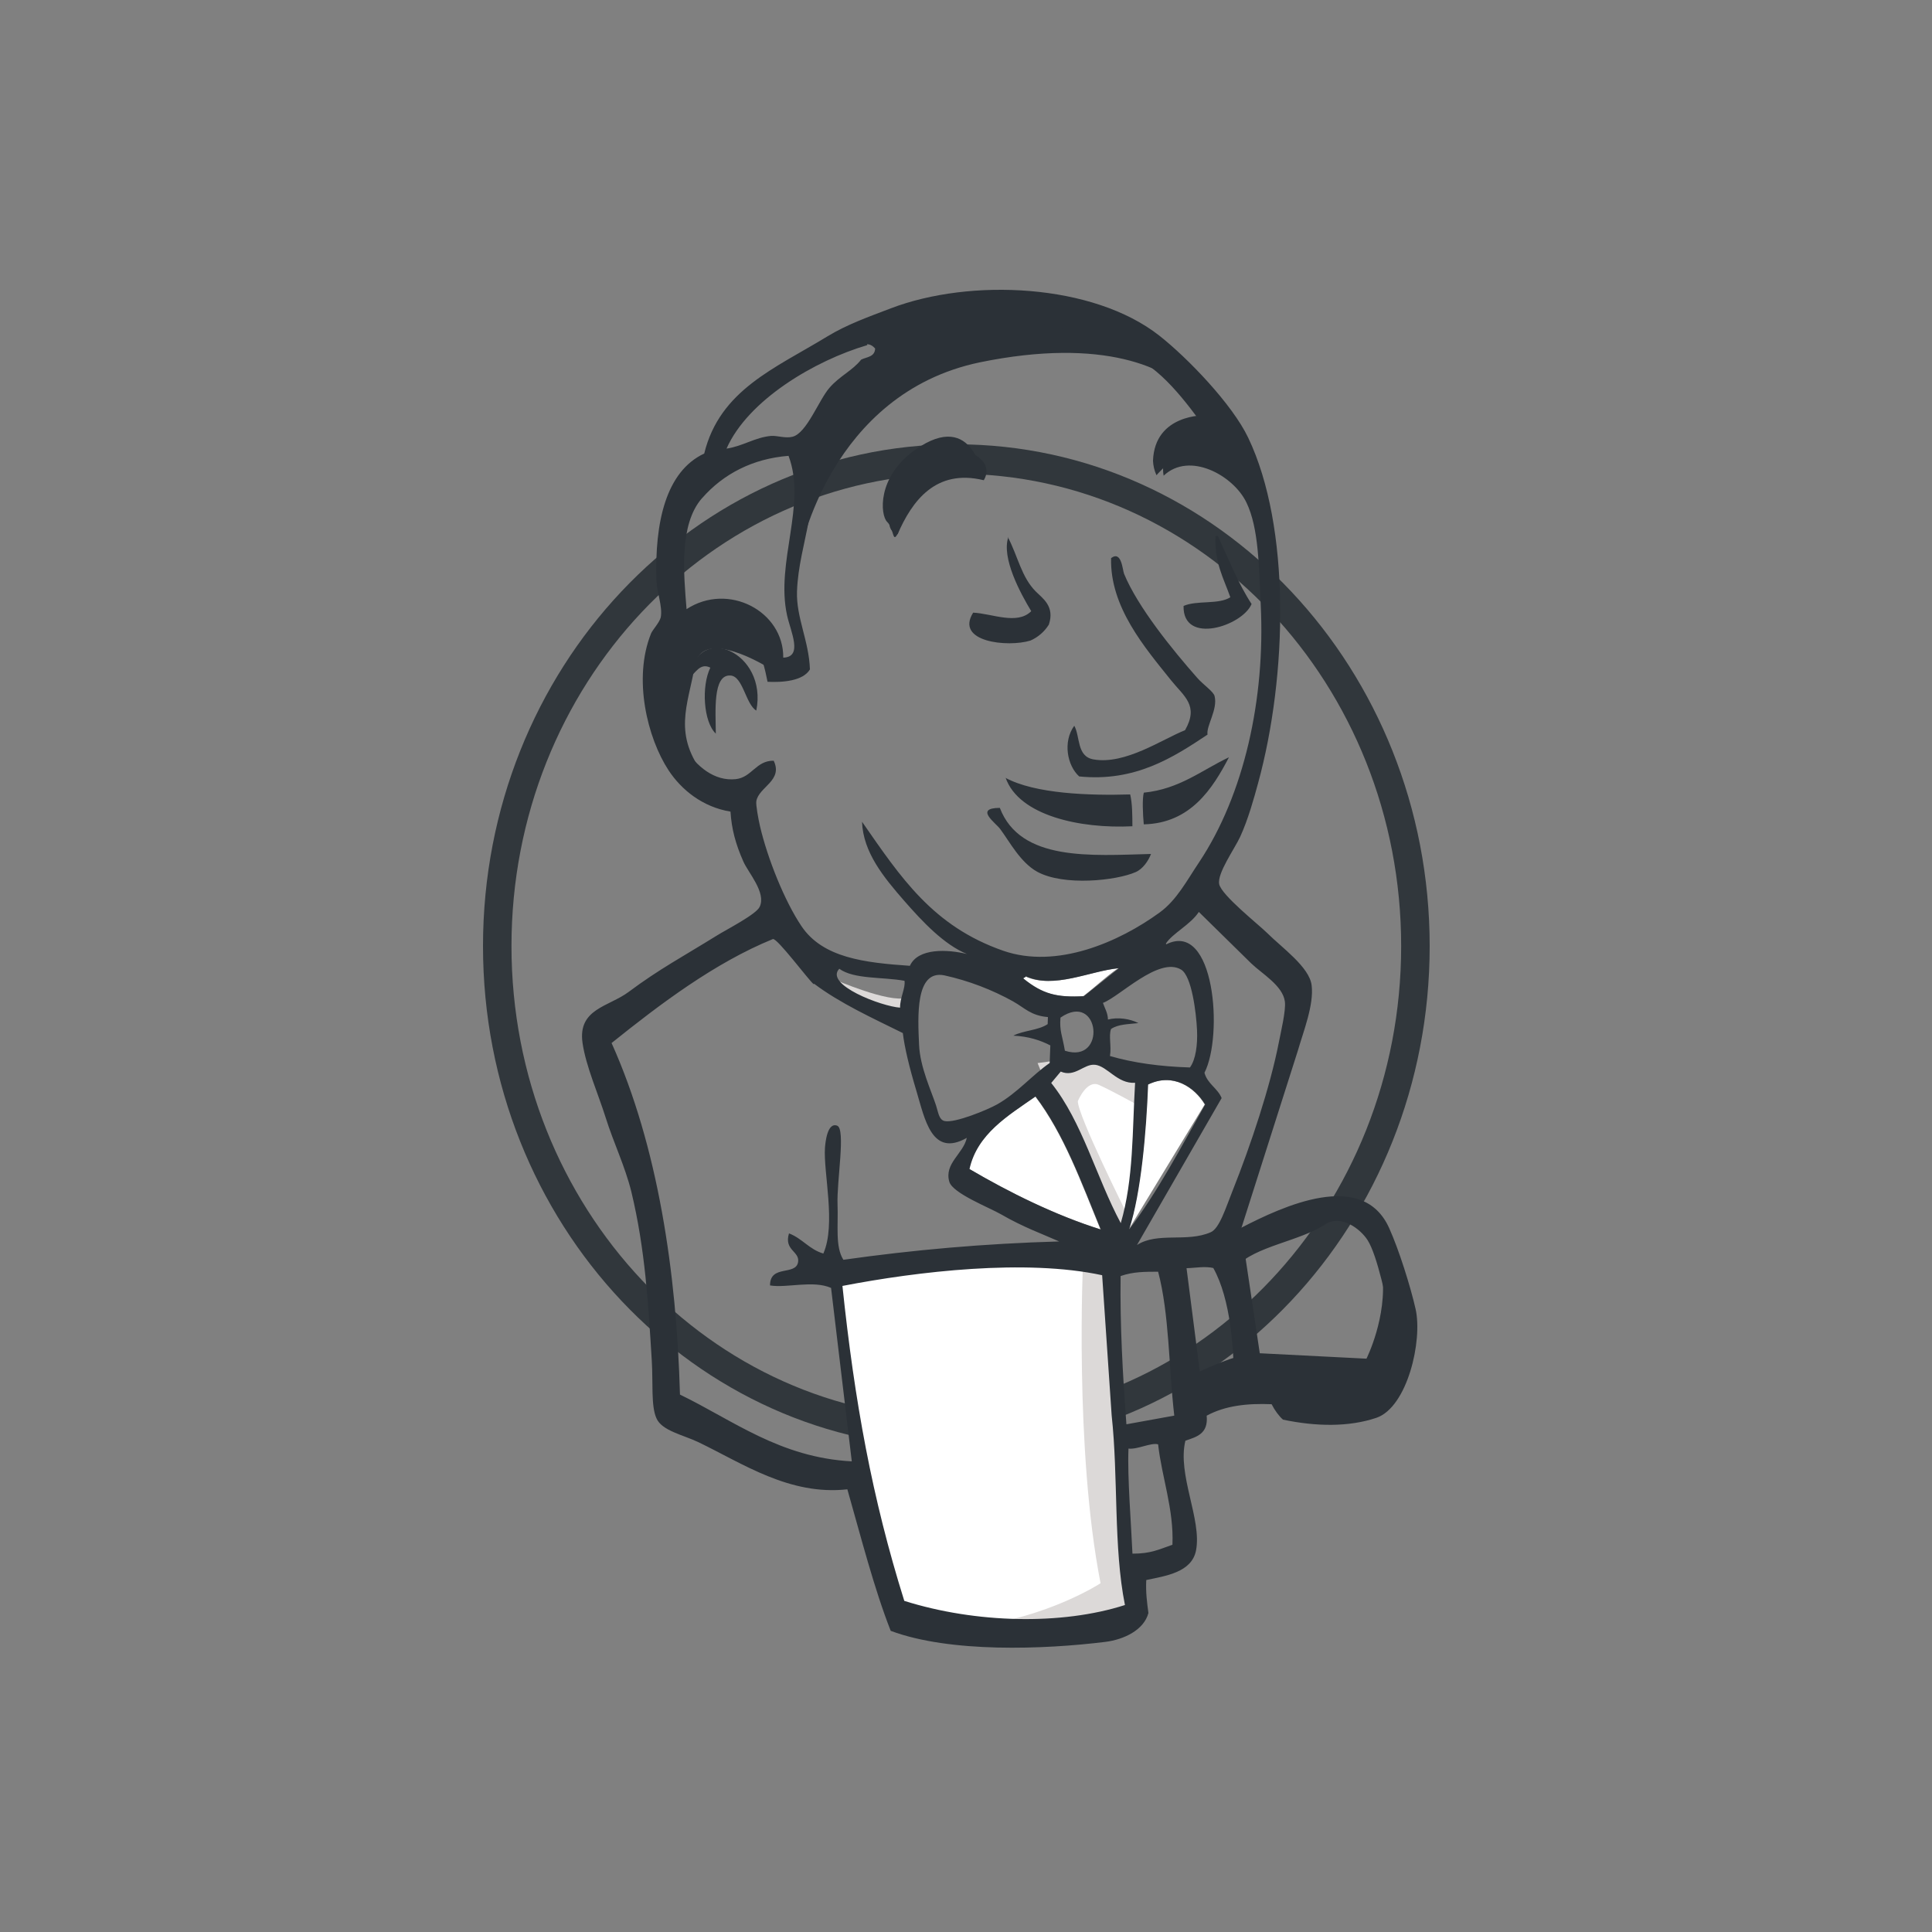 <svg width="100" height="100" viewBox="0 0 100 100" fill="none" xmlns="http://www.w3.org/2000/svg">
<rect x="0" y="0" width="100" height="100" fill="#808080" stroke="none"/>
<path d="M33.224 31.676C29.052 36.102 26.474 42.211 26.474 48.969C26.474 55.727 29.057 61.839 33.224 66.26C37.39 70.681 43.143 73.413 49.499 73.413C55.855 73.413 61.603 70.683 65.774 66.26C69.945 61.837 72.524 55.725 72.524 48.969C72.524 42.214 69.941 36.099 65.774 31.676C61.608 27.253 55.855 24.523 49.499 24.523C43.143 24.523 37.395 27.253 33.224 31.676V31.676ZM32.169 67.332C27.738 62.632 25 56.136 25 48.971C25 41.807 27.74 35.311 32.169 30.611C36.598 25.911 42.73 22.994 49.499 22.997C56.268 22.999 62.4 25.911 66.829 30.611C71.258 35.311 74 41.807 74 48.971C74 56.136 71.26 62.632 66.829 67.332C62.397 72.032 56.268 74.946 49.499 74.946C42.73 74.946 36.598 72.032 32.169 67.332" fill="#2B3137" fill-opacity="0.92"/>
<path fill-rule="evenodd" clip-rule="evenodd" d="M39.766 34.553C39.766 34.553 36.326 32.392 35.966 34.458C35.606 36.525 34.789 38.027 36.51 40.186L35.333 39.813L34.247 36.903L33.887 34.085L35.968 31.831L38.322 32.02L39.678 33.147L39.769 34.553H39.766ZM41.399 28.636C41.399 28.636 42.938 20.374 50.723 18.753C57.132 17.44 60.499 19.034 61.767 20.536C61.767 20.536 56.063 13.495 50.63 15.654C45.197 17.813 41.217 21.803 41.301 24.314L41.392 28.634L41.399 28.636ZM62.396 21.496C62.396 21.496 59.77 21.402 59.679 23.846C59.689 24.107 59.75 24.362 59.859 24.597C59.859 24.597 61.943 22.155 63.209 23.47L62.396 21.496ZM50.901 24.85C50.901 24.85 50.45 21.103 47.37 23.282C45.379 24.687 45.559 26.664 45.921 27.015C46.283 27.367 46.186 28.146 46.461 27.63C46.736 27.114 46.645 25.421 47.643 24.951C48.64 24.481 50.268 23.956 50.903 24.83" fill="#2B3137"/>
<path fill-rule="evenodd" clip-rule="evenodd" d="M46.44 83.849L44.567 75.96L43.635 70.14L43.48 65.82L51.962 65.353H57.241L56.76 75.236L57.575 82.841L57.484 84.247L50.603 84.811L46.438 83.871" fill="white"/>
<path fill-rule="evenodd" clip-rule="evenodd" d="M56.059 65.257C56.059 65.257 55.605 75.023 56.965 81.948C56.965 81.948 54.248 83.731 50.266 84.201L57.867 83.92L58.773 83.356L57.687 67.956L57.416 64.668" fill="#DCD9D8"/>
<path fill-rule="evenodd" clip-rule="evenodd" d="M61.492 71.265C61.492 71.265 63.847 70.138 64.209 70.233L63.214 65.067L64.391 64.597L65.206 70.044L70.728 70.325C70.728 70.325 71.814 68.166 71.543 65.933L72.538 68.937L72.629 70.628L71.181 72.881L69.55 73.255L66.834 73.16L65.928 71.939L62.76 72.409L61.765 72.782" fill="#2B3137"/>
<path d="M57.933 64.597L55.943 59.339L53.861 56.242C53.861 56.242 54.314 54.925 54.947 54.925H57.029L59.019 55.676L58.839 59.15L57.933 64.597Z" fill="white"/>
<path fill-rule="evenodd" clip-rule="evenodd" d="M58.323 62.819C58.323 62.819 55.788 57.745 55.788 56.999C55.788 56.999 56.242 55.872 56.875 56.153C57.508 56.434 58.865 57.185 58.865 57.185V55.402L55.786 54.743L53.705 55.024L57.235 63.664L57.959 63.759" fill="#DCD9D8"/>
<path fill-rule="evenodd" clip-rule="evenodd" d="M43.205 50.704C43.205 50.704 46.01 51.925 46.916 51.644L47.007 52.77L44.473 52.208L42.934 51.081L43.205 50.708" fill="#DCD9D8"/>
<path fill-rule="evenodd" clip-rule="evenodd" d="M50.902 24.852C48.435 24.259 47.209 25.924 46.46 27.652C45.793 27.485 46.036 26.543 46.248 26.062C46.671 24.802 48.471 23.126 49.923 23.352C50.55 23.451 51.397 24.044 50.923 24.852H50.902ZM62.924 27.745L63.04 27.749C63.597 28.95 64.099 30.224 64.782 31.263C64.31 32.401 61.215 33.409 61.261 31.364C61.931 31.061 63.087 31.303 63.682 30.914C63.339 29.936 62.843 29.104 62.919 27.723L62.924 27.745ZM52.164 27.797C52.693 28.803 52.862 29.862 53.616 30.62C53.955 30.962 54.611 31.38 54.287 32.333C54.056 32.7 53.724 32.986 53.334 33.156C52.159 33.516 49.417 33.231 50.37 31.711C51.344 31.755 52.648 32.366 53.377 31.634C52.818 30.712 51.825 28.878 52.191 27.8L52.164 27.797ZM62.502 38.023C60.732 39.202 58.759 40.483 55.858 40.188C55.238 39.631 55.003 38.388 55.604 37.564C55.917 38.122 55.721 39.152 56.595 39.306C58.24 39.598 60.156 38.262 61.338 37.795C62.072 36.51 61.274 36.038 60.614 35.212C59.259 33.521 57.444 31.421 57.51 28.887C58.056 28.476 58.103 29.515 58.183 29.704C58.89 31.417 60.669 33.613 61.967 35.084C62.284 35.447 62.813 35.794 62.868 36.033C63.038 36.73 62.43 37.562 62.5 38.025L62.502 38.023ZM39.147 36.78C38.592 36.45 38.461 35.005 37.809 34.964C36.877 34.904 37.046 36.842 37.05 37.972C36.409 37.369 36.297 35.513 36.767 34.557C36.231 34.285 35.99 34.858 35.693 35.062C36.075 32.181 39.758 33.745 39.145 36.782L39.147 36.78ZM63.61 39.198C62.763 40.823 61.619 42.615 59.201 42.668C59.153 42.141 59.117 41.344 59.203 41.028C61.052 40.843 62.193 39.868 63.608 39.198H63.61ZM52.026 40.252C53.567 41.093 56.402 41.183 58.498 41.12C58.611 41.596 58.609 42.185 58.613 42.767C55.917 42.905 52.733 42.218 52.049 40.252H52.026ZM51.753 41.82C52.82 44.599 56.485 44.28 59.576 44.201C59.441 44.561 59.144 44.987 58.778 45.141C57.787 45.58 55.056 45.877 53.682 45.119C52.809 44.636 52.25 43.551 51.772 42.914C51.56 42.607 50.392 41.82 51.755 41.816" fill="#2B3137"/>
<path fill-rule="evenodd" clip-rule="evenodd" d="M62.356 57.166L58.422 63.634C59.044 61.736 59.311 58.561 59.404 56.136C60.706 55.504 61.822 56.279 62.356 57.168" fill="white"/>
<path fill-rule="evenodd" clip-rule="evenodd" d="M57.873 50.116C57.23 50.555 56.679 51.097 56.061 51.565C54.689 51.636 53.94 51.466 52.932 50.649C52.949 50.584 53.05 50.612 53.052 50.533C54.522 51.214 56.389 50.256 57.873 50.116Z" fill="white"/>
<path fill-rule="evenodd" clip-rule="evenodd" d="M50.158 60.504C50.56 58.69 52.144 57.749 53.58 56.748C55.062 58.703 55.964 61.206 56.957 63.631C54.611 62.898 52.214 61.707 50.16 60.501" fill="white"/>
<path fill-rule="evenodd" clip-rule="evenodd" d="M58.409 74.999C58.35 76.481 58.549 78.864 58.616 80.417C59.569 80.419 59.976 80.202 60.685 79.956C60.765 78.124 60.126 76.431 59.944 74.759C59.569 74.656 58.879 75.034 58.411 74.979L58.409 74.999ZM43.605 66.565C44.232 72.543 45.14 77.546 46.806 82.861C50.503 84.025 54.958 84.126 58.227 83.076C57.628 80.09 57.888 76.45 57.539 73.259L57.047 66.005C53.088 65.149 47.492 65.808 43.607 66.559L43.605 66.565ZM58.002 66.049C57.968 68.619 58.112 71.149 58.303 73.721L60.78 73.272C60.494 70.797 60.526 68.013 59.944 65.823C59.266 65.829 58.674 65.814 58 66.049H58.002ZM62.823 65.636C62.372 65.526 61.849 65.632 61.415 65.641L62.262 72.24C62.94 72.262 63.3 71.933 63.861 71.819C63.891 69.89 63.698 67.233 62.802 65.636H62.823ZM70.124 72.554C71.538 72.198 72.425 70.402 72.029 68.557C71.765 67.319 71.293 64.984 70.787 64.191C70.414 63.605 69.4 62.836 68.591 63.374C67.274 64.248 64.956 64.503 63.996 65.559C64.477 67.222 64.627 69.504 64.826 71.61C66.472 71.715 68.493 71.14 69.861 71.751C68.909 72.071 67.668 72.073 66.844 72.541C67.517 72.879 69.097 72.811 70.126 72.552L70.124 72.554ZM56.98 63.638C55.985 61.215 55.085 58.705 53.603 56.755C52.167 57.754 50.586 58.694 50.181 60.51C52.235 61.718 54.634 62.904 56.978 63.64L56.98 63.638ZM59.427 56.138C59.334 58.56 59.067 61.738 58.445 63.636C59.927 61.674 61.127 59.39 62.379 57.168C61.845 56.28 60.727 55.505 59.427 56.135V56.138ZM56.675 55.114C56.112 55.048 55.637 55.784 54.903 55.465L54.411 56.054C56.027 58.075 56.74 60.938 58.011 63.31C58.68 61.031 58.604 58.534 58.752 56.045C57.833 56.107 57.323 55.182 56.677 55.112L56.675 55.114ZM54.89 52.672C54.831 53.364 54.985 53.59 55.119 54.385C57.31 55.096 56.927 51.266 54.89 52.672ZM52.459 51.844C51.333 51.217 50.127 50.76 48.877 50.484C47.365 50.184 47.507 52.624 47.571 54.08C47.621 55.233 48.199 56.452 48.449 57.216C48.568 57.574 48.593 57.952 48.888 58.024C49.408 58.149 51.126 57.438 51.615 57.161C52.652 56.575 53.452 55.624 54.331 55.022L54.365 54.11C53.836 53.838 53.226 53.643 52.449 53.605C52.978 53.331 53.749 53.335 54.227 53.008L54.24 52.643C53.364 52.573 53.033 52.169 52.453 51.842L52.459 51.844ZM43.44 50.144C42.656 50.97 45.638 52.094 46.588 52.156C46.582 51.633 46.876 51.141 46.817 50.766C45.688 50.559 44.206 50.695 43.442 50.144H43.44ZM53.095 50.531C53.09 50.612 52.989 50.581 52.974 50.647C53.982 51.464 54.731 51.635 56.103 51.563L57.916 50.113C56.434 50.252 54.564 51.207 53.095 50.531ZM61.958 53.32C61.915 52.402 61.682 50.517 61.136 50.188C59.988 49.494 57.95 51.589 57.088 51.91C57.181 52.191 57.338 52.415 57.348 52.771C57.856 52.639 58.481 52.727 58.923 52.955C58.411 53.014 57.865 53.01 57.505 53.263C57.378 53.636 57.535 54.141 57.452 54.66C58.667 55.015 60.056 55.204 61.591 55.252C61.888 54.85 61.993 54.082 61.958 53.32ZM42.119 50.944C41.873 50.761 40.207 48.514 40.001 48.607C36.989 49.837 34.172 51.967 31.655 53.987C34.056 59.329 35.022 65.876 35.195 72.183C37.948 73.516 40.361 75.44 44.088 75.64L43.016 66.662C42.078 66.251 40.734 66.679 39.857 66.534C39.849 65.436 41.198 66.051 41.31 65.318C41.395 64.76 40.569 64.718 40.838 63.84C41.524 64.099 41.884 64.67 42.616 64.883C43.285 63.367 42.608 60.684 42.701 59.392C42.722 59.155 42.815 58.075 43.33 58.264C43.785 58.43 43.304 61.141 43.351 62.337C43.393 63.442 43.224 64.534 43.654 65.206C47.259 64.696 50.922 64.367 54.822 64.257C53.965 63.875 52.944 63.51 51.826 62.86C51.221 62.509 49.311 61.769 49.137 61.169C48.858 60.218 49.87 59.711 50.041 58.896C48.221 59.928 47.867 57.908 47.437 56.48C47.048 55.184 46.823 54.218 46.73 53.471C45.163 52.696 43.486 51.934 42.136 50.917L42.119 50.944ZM60.363 48.879C62.874 47.616 63.327 53.601 62.343 55.525C62.495 56.1 63.02 56.32 63.232 56.836L58.849 64.442C59.912 63.754 61.432 64.319 62.66 63.783C63.118 63.596 63.448 62.509 63.795 61.641C64.748 59.252 65.747 56.239 66.192 53.955C66.291 53.434 66.567 52.303 66.505 51.84C66.395 51.011 65.313 50.397 64.761 49.863L62.051 47.201C61.621 47.86 60.7 48.299 60.348 48.835L60.363 48.879ZM36.336 25.786C35.14 27.152 35.39 29.708 35.536 31.529C37.696 30.119 40.567 31.639 40.541 34.039C41.575 34.011 40.927 32.699 40.74 31.858C40.13 29.104 41.769 26.113 40.814 23.594C38.962 23.739 37.442 24.525 36.339 25.786H36.336ZM44.894 17.862C42.184 18.657 38.716 20.699 37.605 23.221C38.466 23.089 39.066 22.641 39.912 22.562C40.234 22.54 40.654 22.702 41.024 22.605C41.759 22.417 42.379 20.706 42.936 20.069C43.478 19.447 44.128 19.182 44.572 18.615C44.858 18.472 45.282 18.483 45.297 18.037C45.17 17.899 45.043 17.818 44.873 17.818L44.894 17.862ZM58.989 18.608C56.179 16.968 51.422 15.731 48.432 17.275C46.019 18.523 42.758 20.587 41.647 23.205C42.684 25.731 41.34 28.043 41.253 30.606C41.206 31.968 41.871 33.161 41.922 34.647C41.566 35.256 40.482 35.328 39.728 35.289C39.474 33.975 39.029 32.499 37.73 32.35C35.888 32.142 34.537 33.725 34.452 35.381C34.352 37.327 35.892 40.553 38.077 40.329C38.919 40.241 39.127 39.363 40.046 39.374C40.543 40.406 39.277 40.729 39.148 41.465C39.114 41.656 39.254 42.4 39.334 42.749C39.73 44.449 40.615 46.648 41.486 47.941C42.591 49.582 44.759 49.83 47.096 49.99C47.513 49.059 49.048 49.134 50.05 49.38C48.852 48.888 47.736 47.693 46.81 46.635C45.752 45.422 44.672 44.12 44.619 42.534C46.624 45.42 48.282 47.941 51.928 49.211C54.687 50.17 57.911 48.771 60.031 47.225C60.911 46.584 61.437 45.565 62.063 44.634C64.403 41.12 65.493 36.156 65.256 31.325C65.157 29.333 65.161 27.349 64.515 26.01C63.842 24.608 61.564 23.352 60.23 24.622C59.982 23.26 61.339 22.417 62.931 22.909C61.797 21.389 60.602 19.562 58.989 18.617V18.608ZM64.225 63.559C66.421 62.425 70.524 60.51 71.902 63.563C72.41 64.687 73.007 66.589 73.27 67.751C73.643 69.39 72.847 72.833 71.244 73.385C69.81 73.868 68.136 73.841 66.408 73.481C66.205 73.305 65.978 72.998 65.819 72.682C64.585 72.631 63.431 72.748 62.457 73.275C62.55 74.219 61.932 74.373 61.356 74.57C60.926 76.334 62.214 78.638 61.907 80.246C61.686 81.392 60.327 81.568 59.33 81.783C59.298 82.442 59.372 82.951 59.442 83.489C59.214 84.361 58.189 84.86 57.219 84.983C54.026 85.378 49.178 85.56 46.103 84.412C45.246 82.231 44.57 79.58 43.859 77.087C40.863 77.417 38.439 75.748 36.156 74.65C35.364 74.27 34.251 74.057 33.976 73.406C33.69 72.774 33.806 71.562 33.736 70.42C33.556 67.499 33.398 64.677 32.678 61.683C32.343 60.339 31.761 59.157 31.354 57.862C30.98 56.662 30.323 55.182 30.152 53.983C29.898 52.211 31.507 52.112 32.536 51.343C34.124 50.157 35.373 49.498 37.099 48.427C37.607 48.108 39.148 47.328 39.322 46.933C39.669 46.2 38.725 45.165 38.475 44.59C38.072 43.681 37.867 42.907 37.81 42.009C36.364 41.772 35.269 40.88 34.607 39.874C33.512 38.21 32.752 35.131 33.7 32.787C33.775 32.603 34.124 32.238 34.2 31.957C34.306 31.399 33.997 30.657 33.978 30.064C33.878 27.018 34.475 24.398 36.451 23.475C37.255 20.181 40.124 19.061 42.83 17.409C43.842 16.794 44.956 16.399 46.108 15.96C50.236 14.383 56.575 14.679 60.003 17.37C61.456 18.512 63.78 20.917 64.61 22.663C66.806 27.264 66.649 34.955 65.114 40.553C64.909 41.304 64.606 42.409 64.191 43.312C63.899 43.942 62.995 45.2 63.105 45.76C63.217 46.336 65.169 47.873 65.589 48.293C66.342 49.046 67.774 50.05 67.89 50.998C68.017 52.009 67.46 53.397 67.179 54.374L64.257 63.554" fill="#2B3137"/>
<path fill-rule="evenodd" clip-rule="evenodd" d="M57.509 57.135C57.509 57.42 57.286 57.651 57.011 57.651C56.736 57.651 56.514 57.42 56.514 57.135C56.514 56.849 56.736 56.619 57.011 56.619C57.286 56.619 57.509 56.849 57.509 57.135ZM58.004 59.551C58.004 59.836 57.782 60.067 57.507 60.067C57.231 60.067 57.009 59.836 57.009 59.551C57.009 59.265 57.231 59.035 57.507 59.035C57.782 59.035 58.004 59.265 58.004 59.551Z" fill="white"/>
</svg>
